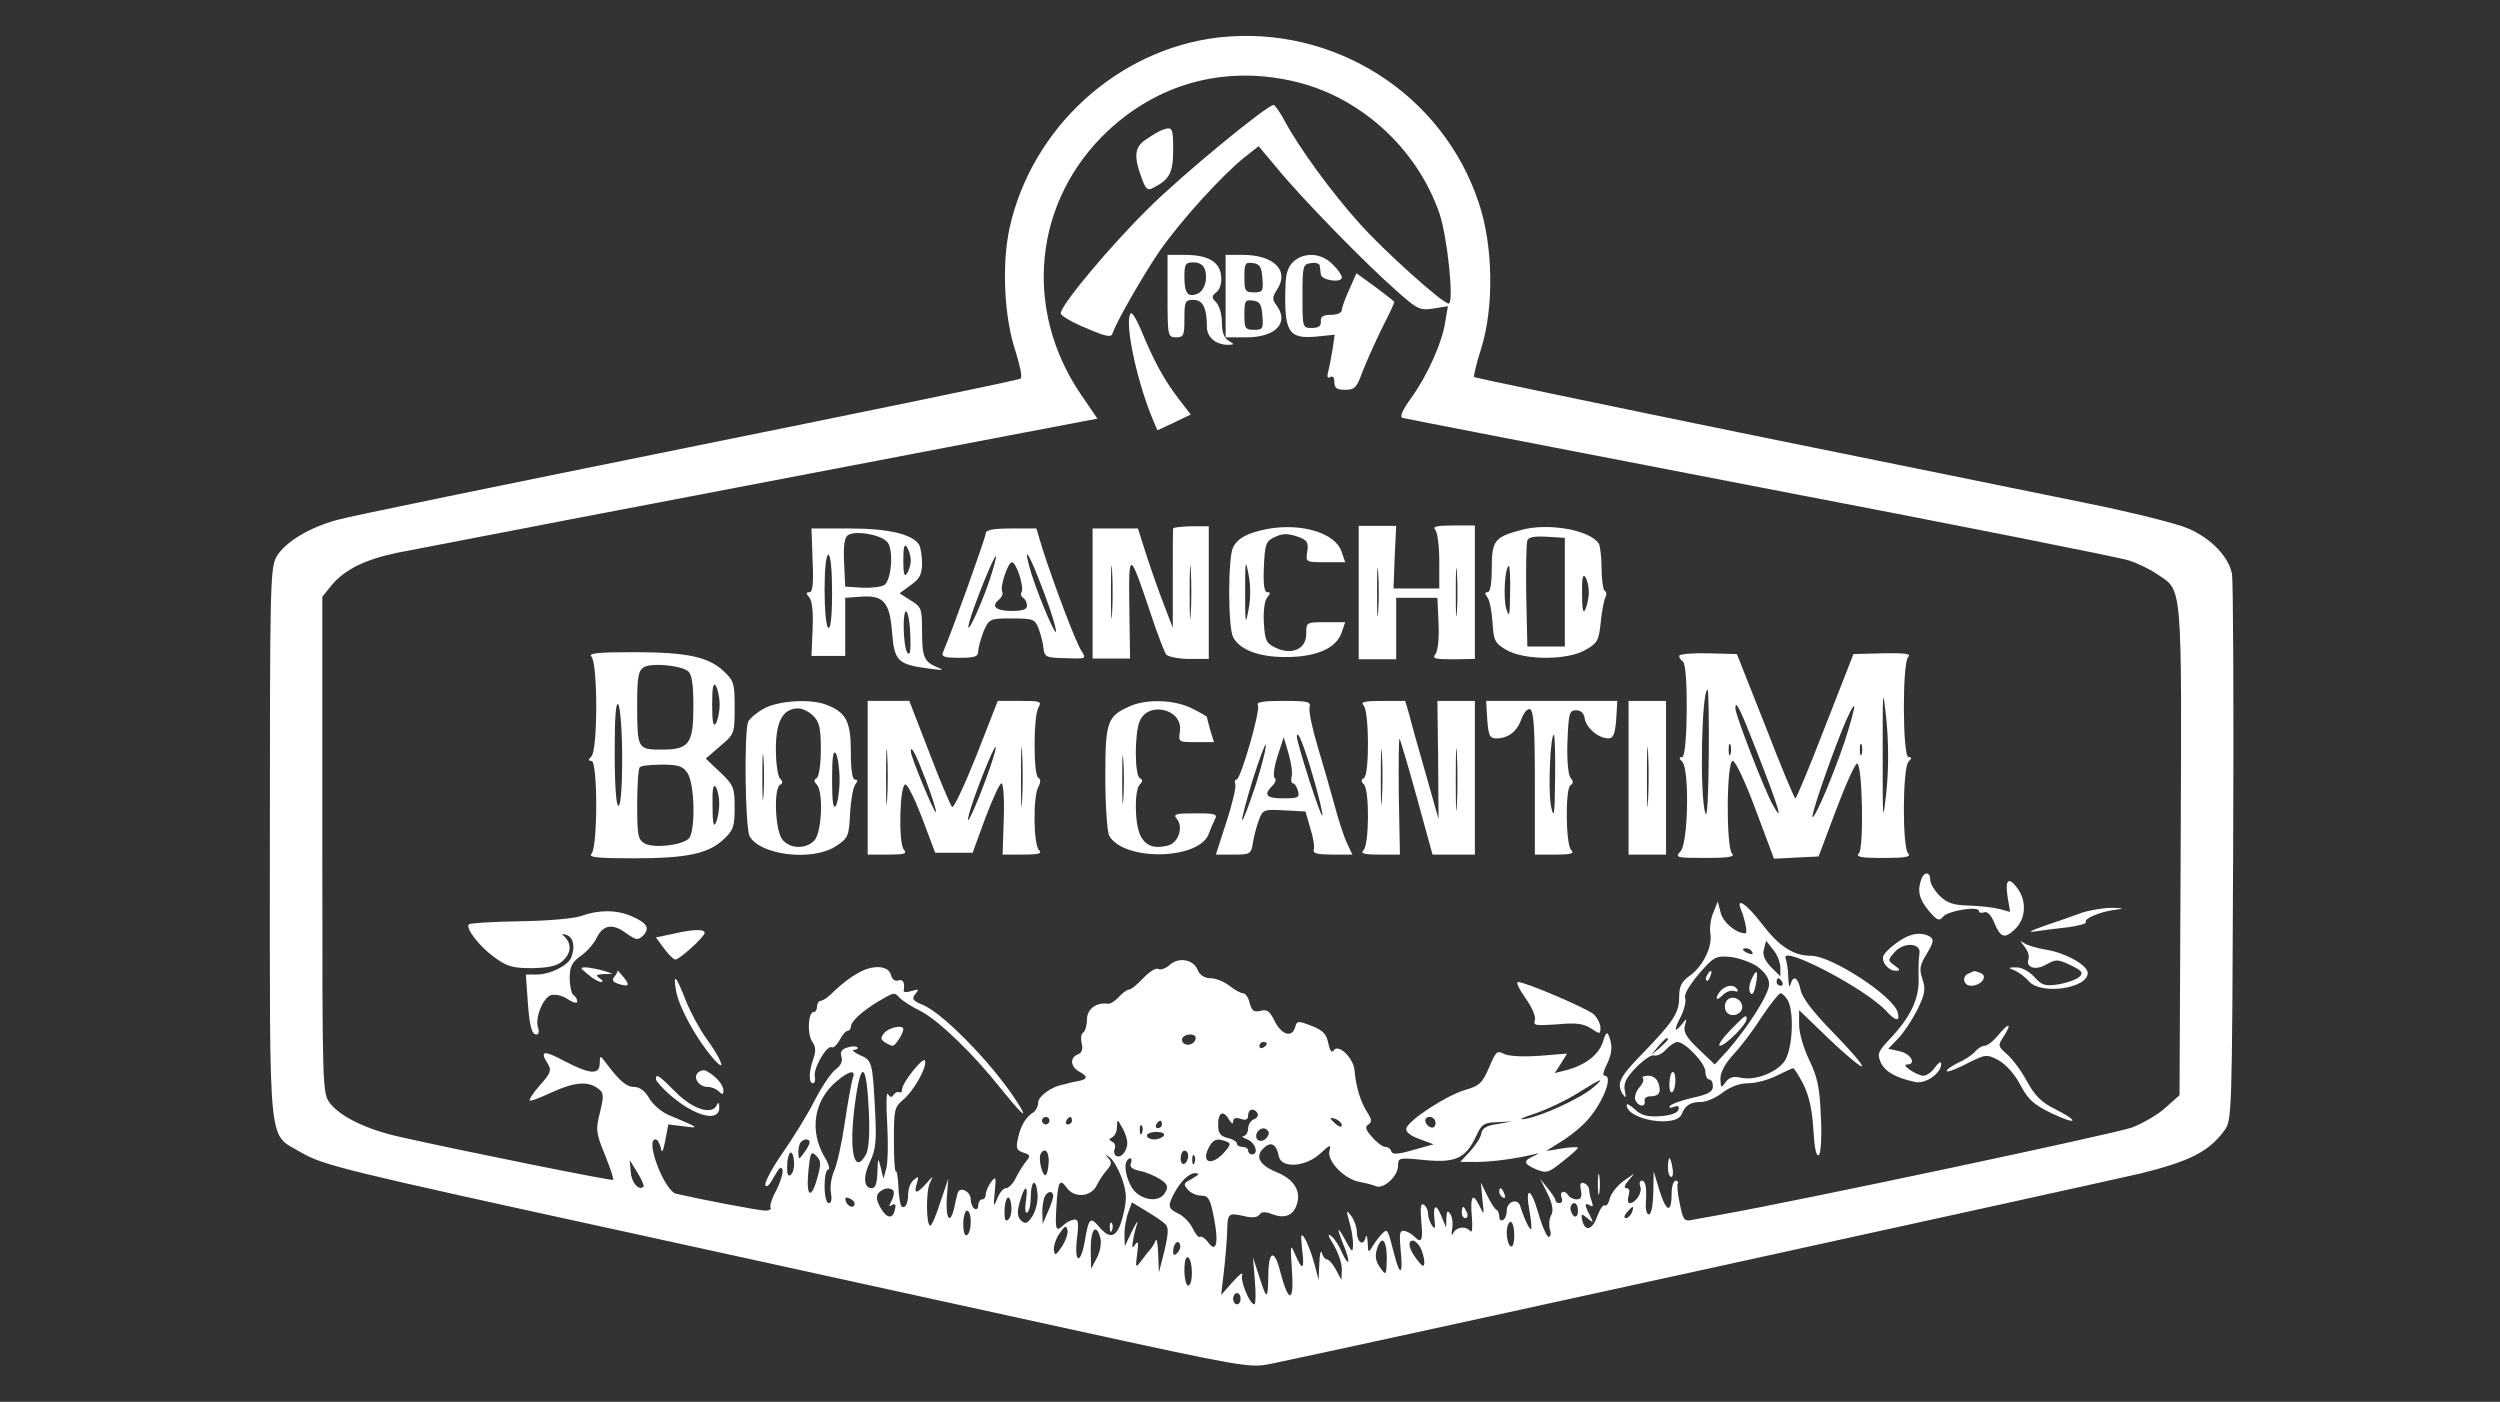 <svg width="667" height="374" xmlns="http://www.w3.org/2000/svg" preserveAspectRatio="xMidYMid meet">

 <rect width="100%" height="100%" fill="#333333" stroke="none"/>

 <g>
  <title>background</title>
  <rect fill="none" id="canvas_background" height="602" width="802" y="-1" x="-1"/>
 </g>
 <g>
  <title>Layer 1</title>
  <g id="svg_1" fill="#000000" transform="translate(0,374) scale(0.1,-0.1) ">
   <path fill="#ffffff" id="svg_2" d="m3250,3640c-268,-32 -496,-240 -556,-506c-22,-99 -15,-242 16,-333c11,-35 18,-67 13,-71c-4,-4 -404,-86 -888,-184c-484,-98 -905,-184 -935,-193c-74,-20 -137,-58 -161,-96c-18,-31 -19,-58 -19,-767c0,-832 -6,-772 82,-824c60,-35 108,-47 883,-216c380,-83 905,-198 1169,-256c462,-101 481,-104 535,-93c143,29 2210,482 2321,508c130,32 183,58 224,114c21,28 21,36 24,740c2,392 0,727 -3,745c-8,46 -56,96 -117,122c-29,13 -150,43 -268,67c-118,24 -534,109 -924,188c-390,80 -711,147 -713,149c-2,2 6,37 19,77c34,109 32,272 -6,386c-96,293 -388,478 -696,443zm193,-115c181,-38 337,-178 398,-356c21,-64 39,-239 24,-239c-16,0 -175,143 -237,213c-75,83 -162,203 -198,270c-14,26 -28,47 -32,47c-17,0 -244,-186 -333,-275c-102,-100 -235,-259 -235,-281c0,-6 30,-24 67,-39c53,-23 68,-26 71,-15c12,34 79,151 125,219c56,81 167,203 227,251l38,30l52,-62c64,-78 234,-252 316,-324c56,-50 63,-53 99,-47l38,6l-7,-41c-8,-56 -48,-144 -91,-204c-24,-33 -31,-50 -23,-53c7,-2 436,-85 953,-185c517,-99 960,-187 984,-195c25,-8 60,-25 78,-38c66,-44 64,-17 61,-737l-3,-652l-36,-32c-20,-19 -60,-42 -90,-54c-43,-16 -876,-193 -1099,-233c-30,-5 -65,-12 -77,-14c-19,-4 -23,1 -31,42c-6,26 -8,51 -6,55c3,4 0,8 -5,8c-6,0 -11,-15 -11,-33c0,-55 -14,-52 -32,5l-16,53l-1,-57c-1,-34 -5,-58 -12,-58c-5,0 -9,12 -8,28c3,42 0,62 -11,62c-5,0 -7,-7 -4,-15c7,-16 -12,-45 -28,-45c-5,0 -6,9 -3,20c4,13 2,20 -6,20c-7,0 -5,8 7,22c18,21 18,20 -13,-2c-17,-12 -34,-33 -38,-47c-3,-13 -9,-22 -13,-19c-5,3 -14,-11 -21,-30c-13,-37 -33,-41 -40,-8c-3,16 -2,17 14,4c17,-14 17,-13 7,7c-15,28 -15,36 0,27c8,-5 9,-2 5,10c-4,10 -7,24 -7,31c0,7 -6,15 -13,18c-10,4 -13,-2 -9,-19c3,-17 0,-24 -11,-24c-9,0 -19,5 -22,10c-10,16 -25,12 -19,-5c4,-8 1,-15 -5,-15c-6,0 -11,3 -11,8c0,4 -10,18 -21,32l-20,25l20,-40c14,-29 16,-46 9,-58c-5,-10 -6,-26 -3,-37c4,-11 2,-20 -3,-20c-5,0 -18,29 -28,64c-20,70 -36,71 -23,3c4,-23 6,-44 4,-46c-4,-3 -18,26 -29,61c-7,23 -36,12 -36,-12c0,-11 -4,-22 -10,-25c-5,-3 -10,0 -10,9c0,8 -3,16 -7,18c-5,2 -16,19 -25,38l-17,35l4,-45c5,-43 5,-44 -8,-17c-18,37 -25,26 -20,-31c2,-26 1,-42 -4,-37c-12,15 -37,12 -46,-5c-4,-9 -5,-5 -3,10c3,14 1,32 -4,40c-8,12 -10,10 -11,-10l-1,-25l-11,27c-15,38 -24,35 -20,-5c3,-24 2,-29 -6,-17c-6,8 -11,23 -11,32c0,9 -5,20 -11,24c-9,5 -10,-8 -7,-45c5,-52 1,-60 -20,-39c-6,6 -18,13 -26,14c-12,2 -13,-9 -9,-52c7,-65 -2,-71 -17,-11c-18,70 -18,70 -33,55c-7,-7 -18,-22 -25,-33c-11,-19 -12,-18 -13,10c-1,17 -3,23 -6,12c-6,-23 -23,-11 -23,17c0,12 -7,31 -15,42c-13,17 -14,16 -5,-16c6,-19 10,-46 10,-60c-1,-23 -2,-23 -20,10c-23,43 -25,36 -4,-15c8,-20 13,-39 11,-41c-2,-3 -10,9 -17,25c-7,17 -19,36 -28,43c-11,9 -9,1 6,-23c12,-20 22,-49 22,-65l-1,-29l-15,28c-8,15 -19,27 -24,27c-5,0 -11,8 -13,17c-3,10 -6,-2 -7,-27l-2,-45l-12,46c-7,25 -18,54 -25,65c-10,16 -11,11 -7,-29c7,-55 1,-59 -18,-15c-13,31 -14,29 -9,-42c6,-86 -9,-88 -31,-4c-15,61 -31,59 -32,-4c-1,-71 -4,-72 -23,-12l-18,55l5,-62c3,-35 2,-63 -1,-63c-13,0 -38,62 -33,78c3,10 -8,1 -25,-18l-31,-35l7,60c4,33 8,81 9,107c1,52 2,53 47,43c20,-5 34,-3 39,4c5,8 14,9 33,2c33,-13 56,-5 66,23c14,37 -6,70 -54,89c-48,20 -58,44 -30,67c18,15 31,5 37,-25c6,-33 71,-29 110,7c26,24 30,26 25,8c-7,-27 38,-75 79,-83c16,-3 36,-8 45,-12c21,-8 59,27 59,55c0,21 2,22 70,15c83,-8 110,4 138,63c15,33 21,37 57,38l40,2l-40,-7c-29,-4 -41,-11 -43,-26c-2,-11 -16,-32 -30,-47l-26,-28l46,0c39,0 106,9 158,22c8,2 5,0 -7,-6c-30,-13 -29,-21 6,-36c27,-11 33,-9 70,21c23,18 41,34 41,37c0,2 -19,2 -42,-2l-43,-7l35,22c19,11 48,33 63,48c46,42 85,131 58,131c-6,0 -3,12 5,28c15,30 17,51 7,77c-5,14 -9,10 -17,-16c-11,-34 -48,-62 -100,-75l-28,-7l17,26l16,26l-74,-6c-45,-3 -81,-1 -94,5c-19,10 -22,7 -40,-36c-18,-41 -25,-49 -64,-60c-51,-15 -153,-82 -157,-103c-2,-9 12,-20 35,-28l38,-14l-54,-15c-41,-12 -56,-13 -59,-4c-2,7 -9,12 -16,12c-7,0 -23,12 -35,26c-18,20 -20,28 -10,34c10,7 9,13 -3,32c-18,27 -31,71 -34,112c-3,34 -44,73 -56,53c-5,-7 -10,0 -14,19c-5,25 -14,35 -45,47c-36,14 -39,14 -44,-5c-9,-28 -37,-18 -55,19c-12,25 -20,31 -37,26c-18,-4 -23,0 -29,21c-3,14 -11,26 -18,26c-6,0 -22,9 -36,20c-14,11 -36,20 -50,20c-16,0 -29,8 -35,23c-12,28 -51,34 -75,12c-10,-9 -24,-14 -30,-10c-6,3 -23,-7 -39,-24c-16,-17 -33,-31 -38,-31c-6,0 -18,-9 -28,-20c-10,-11 -23,-19 -29,-18c-30,5 -56,-14 -56,-42c0,-16 -5,-32 -10,-35c-6,-3 -7,-17 -4,-29c4,-16 0,-25 -10,-29c-23,-9 -20,-34 5,-47c23,-13 21,-20 -8,-25c-10,-2 -20,-4 -23,-5c-3,-1 -9,-3 -15,-4c-29,-5 -65,-31 -65,-47c0,-10 -6,-22 -12,-26c-21,-13 -35,-36 -42,-70c-6,-26 -4,-32 14,-38c19,-6 20,-9 8,-23c-8,-10 -20,-29 -28,-45c-7,-15 -19,-27 -26,-27c-7,0 -17,-12 -23,-27c-10,-25 -11,-24 -7,17c4,41 3,43 -10,26c-8,-11 -14,-26 -14,-33c0,-7 -4,-13 -10,-13c-5,0 -10,-7 -10,-16c0,-8 -4,-12 -10,-9c-5,3 -10,14 -10,25c0,21 -29,36 -35,17c-2,-6 -6,-24 -9,-39c-11,-47 -23,-31 -20,25l4,52l-21,-62c-11,-35 -23,-63 -27,-63c-11,0 -12,91 -1,114c10,20 9,20 -10,-2c-25,-28 -34,-28 -25,0c6,20 5,21 -8,10c-9,-7 -15,-24 -15,-38c0,-26 -9,-41 -18,-32c-3,3 -7,26 -8,51c-1,25 -4,44 -7,42c-3,-2 -5,36 -5,83c0,82 1,88 26,109c28,24 63,87 57,103c-4,13 -61,-59 -61,-76c0,-7 -4,-11 -8,-8c-4,2 -11,-1 -15,-7c-4,-8 -9,-7 -15,2c-4,8 -5,-27 -2,-77c3,-51 2,-104 -2,-120l-8,-29l-7,30c-7,28 -8,27 -9,-12c-1,-30 -5,-43 -15,-43c-22,0 -24,31 -4,72c14,30 17,53 13,130c-7,136 -8,139 -41,153c-16,8 -23,14 -15,14c8,1 12,4 8,7c-3,3 -15,3 -27,-1c-15,-5 -19,-12 -15,-25c4,-12 -2,-23 -15,-33c-12,-8 -38,-47 -58,-86c-20,-39 -59,-102 -86,-140c-26,-38 -46,-75 -44,-83c3,-8 12,1 23,22c14,25 20,30 23,18c1,-9 -6,-33 -17,-54c-11,-20 -18,-41 -15,-46c3,-4 -4,-8 -14,-8c-17,0 -168,29 -238,45c-31,7 -84,145 -55,145c5,0 11,-10 14,-22c3,-17 6,-11 12,19l8,43l41,-5c44,-6 44,-5 -42,31c-18,8 -41,28 -50,44c-11,19 -25,30 -40,30c-21,0 -39,16 -76,65c-15,20 -15,20 -16,-2c0,-31 -25,-30 -94,6c-56,30 -67,28 -44,-8c10,-16 7,-25 -21,-56c-18,-20 -30,-39 -28,-41c2,-3 28,7 58,21c61,28 96,31 123,12c17,-12 18,-19 7,-64c-12,-47 -11,-56 13,-114c14,-35 24,-65 22,-67c-4,-3 -407,78 -570,115c-86,19 -157,53 -185,89c-21,27 -21,31 -21,690l0,662l26,32c35,41 88,67 173,85c60,12 580,112 1627,312l242,46l-43,63c-157,229 -127,519 71,705c134,125 306,173 487,134zm-253,-2554c0,-14 -18,-23 -30,-16c-6,4 -8,11 -5,16c8,12 35,12 35,0zm190,-15c0,-3 -4,-8 -10,-11c-5,-3 -10,-1 -10,4c0,6 5,11 10,11c6,0 10,-2 10,-4zm-1062,-180c3,-59 0,-101 -7,-115c-32,-59 -47,7 -30,134c16,120 31,112 37,-19zm-43,87c-3,-10 -13,-63 -21,-118c-8,-55 -21,-113 -29,-130c-7,-16 -11,-42 -8,-57c3,-17 1,-28 -6,-28c-6,0 -11,19 -11,45c0,25 4,45 10,45c5,0 1,15 -10,33c-41,70 -29,151 32,202c34,29 53,32 43,8zm1975,-25c-34,-29 -137,-76 -180,-83c-22,-4 -12,2 25,14c33,11 85,36 115,55c64,40 75,44 40,14zm-895,-68c3,-6 -1,-13 -9,-16c-9,-3 -16,-15 -16,-25c0,-10 -6,-19 -12,-20c-7,0 -3,-4 10,-9c22,-9 31,-40 12,-40c-5,0 -10,5 -10,10c0,6 -7,10 -15,10c-8,0 -15,4 -15,9c0,5 -11,12 -25,15c-20,5 -25,13 -25,36c0,33 14,39 29,13c7,-11 11,-13 11,-5c0,9 7,11 20,7c14,-5 20,-2 20,9c0,18 16,21 25,6zm-555,-20c0,-5 -4,-10 -10,-10c-5,0 -10,5 -10,10c0,6 5,10 10,10c6,0 10,-4 10,-10zm60,0c0,-5 -5,-10 -11,-10c-5,0 -7,5 -4,10c3,6 8,10 11,10c2,0 4,-4 4,-10zm720,-12c0,-6 -6,-5 -15,2c-8,7 -15,14 -15,16c0,2 7,1 15,-2c8,-4 15,-11 15,-16zm250,6c0,-9 -5,-14 -12,-12c-18,6 -21,28 -4,28c9,0 16,-7 16,-16zm-823,-48c4,-22 -15,-48 -29,-40c-5,3 -7,12 -4,19c3,8 0,16 -7,19c-9,5 -9,7 1,12c6,3 12,15 12,27c1,22 1,22 12,2c7,-11 14,-28 15,-39zm93,44c0,-5 -5,-10 -11,-10c-5,0 -7,5 -4,10c3,6 8,10 11,10c2,0 4,-4 4,-10zm-53,-22c-3,-8 -6,-5 -6,6c-1,11 2,17 5,13c3,-3 4,-12 1,-19zm337,3c3,-5 -1,-14 -8,-20c-16,-13 -32,2 -21,19c8,12 22,13 29,1zm-279,-11c-3,-5 -15,-10 -26,-10c-10,0 -19,5 -19,10c0,6 12,10 26,10c14,0 23,-4 19,-10zm-945,-18c0,-5 -7,-17 -15,-28c-14,-19 -14,-19 -15,2c0,11 3,24 7,27c9,10 23,9 23,-1zm1113,2c12,-4 10,-10 -9,-31c-31,-33 -58,-26 -41,11c12,26 23,31 50,20zm-1162,-87c-8,-8 -11,-2 -11,19c0,40 14,54 18,19c2,-15 -1,-32 -7,-38zm69,-12c-17,-59 -30,-46 -23,23c5,48 7,52 21,38c13,-13 13,-21 2,-61zm618,45c-1,-17 -4,-33 -8,-35c-9,-5 -21,46 -13,57c10,18 22,6 21,-22zm372,16c0,-8 -4,-18 -10,-21c-5,-3 -10,3 -10,14c0,12 5,21 10,21c6,0 10,-6 10,-14zm-176,-62c12,-37 13,-53 3,-94c-14,-60 -33,-70 -63,-35c-25,30 -29,26 -39,-32c-11,-67 -29,-67 -22,0c6,46 4,55 -8,53c-8,-1 -21,-8 -27,-14c-20,-20 -23,-14 -20,40c4,76 9,86 28,59c20,-28 64,-25 80,6c6,13 18,31 27,41c13,15 14,21 4,32c-10,12 -9,12 5,1c9,-7 23,-32 32,-57zm193,44c-3,-8 -6,-5 -6,6c-1,11 2,17 5,13c3,-3 4,-12 1,-19zm-170,-2c-4,-9 4,-16 24,-20c16,-3 40,-13 54,-22c20,-13 23,-20 14,-35c-12,-24 -50,-25 -78,-1c-20,17 -35,67 -25,84c8,13 17,9 11,-6zm-1300,-62c-12,-12 -32,10 -34,38l-3,33l21,-34c11,-18 18,-35 16,-37zm1468,24c-29,-16 -29,-16 -15,-33c7,-8 23,-15 35,-15c19,0 24,-8 34,-60c13,-67 6,-95 -16,-64c-8,10 -17,17 -21,14c-4,-3 -13,8 -20,23c-8,16 -25,33 -38,39c-27,13 -29,20 -13,51c18,35 41,57 58,57c12,-1 11,-3 -4,-12zm-430,-102c-14,-21 -19,-23 -31,-12c-10,10 -11,22 -3,50c13,46 23,47 16,1c-3,-21 -2,-33 4,-30c5,4 9,21 9,39c0,46 14,56 18,12c2,-20 -4,-45 -13,-60zm-372,68c3,-4 2,-16 -4,-27c-8,-15 -8,-18 1,-12c8,5 11,1 8,-10c-5,-29 -22,-27 -39,3c-11,20 -12,31 -5,39c12,13 29,16 39,7zm427,-16c-1,-7 -7,-26 -15,-43l-13,-30l-1,27c-1,14 2,33 5,42c7,19 24,21 24,4zm-530,-19c0,-14 -17,-10 -23,5c-4,10 -1,13 9,9c7,-3 14,-9 14,-14zm411,-42c-8,-8 -11,-2 -11,19c0,40 14,54 18,19c2,-15 -1,-32 -7,-38zm417,-12c10,-9 10,-22 -1,-71l-15,-59l-2,50c-1,28 -4,43 -7,35c-3,-8 -10,-19 -15,-25c-5,-5 -16,-19 -24,-30c-14,-19 -15,-18 -10,20c4,30 3,36 -5,25c-8,-12 -10,-10 -6,10c2,14 7,34 11,45c3,11 -3,2 -14,-20l-19,-40l-1,32c0,17 5,44 10,58l10,27l38,-23c20,-12 43,-27 50,-34zm1102,34c0,-11 -4,-17 -10,-14c-5,3 -10,13 -10,21c0,8 5,14 10,14c6,0 10,-9 10,-21zm144,-4c-4,-8 -11,-15 -16,-15c-6,0 -5,6 2,15c7,8 14,15 16,15c2,0 1,-7 -2,-15zm-1764,-24c0,-17 -4,-33 -10,-36c-6,-4 -10,8 -10,29c0,20 5,36 10,36c6,0 10,-13 10,-29zm1450,-37c0,-21 -4,-33 -10,-29c-5,3 -10,19 -10,36c0,16 5,29 10,29c6,0 10,-16 10,-36zm-1207,-30c-15,-23 -19,-25 -21,-11c-2,10 4,30 14,45c15,22 19,24 22,10c2,-9 -5,-29 -15,-44zm103,22c3,-14 -1,-36 -10,-53l-15,-28l-1,53c0,54 15,70 26,28zm205,-39c-8,-8 -11,-7 -11,4c0,20 13,34 18,19c3,-7 -1,-17 -7,-23zm559,-14c-1,-44 -2,-47 -15,-29c-16,21 -18,36 -9,60c12,31 24,15 24,-31zm90,28c5,-11 10,-28 10,-38c0,-15 -4,-14 -20,7c-21,27 -26,50 -10,50c5,0 14,-9 20,-19zm-610,-67c0,-19 -4,-34 -10,-34c-5,0 -10,18 -10,41c0,24 4,38 10,34c6,-3 10,-22 10,-41zm130,-69c0,-8 -4,-15 -10,-15c-5,0 -10,7 -10,15c0,8 5,15 10,15c6,0 10,-7 10,-15z"/>
   <path fill="#ffffff" id="svg_3" d="m3100,3393c-8,-3 -28,-15 -44,-26c-30,-21 -32,-46 -7,-110c9,-23 14,-26 30,-17c42,22 51,40 51,101c0,59 -2,62 -30,52z"/>
   <path fill="#ffffff" id="svg_4" d="m3115,2950c0,-107 1,-110 23,-110c20,0 22,5 22,50c0,46 2,50 24,50c25,0 36,-21 36,-72c0,-28 24,-48 57,-48c17,1 17,1 1,11c-12,7 -18,22 -18,49c0,21 -7,45 -15,53c-13,13 -13,17 1,28c9,7 14,25 12,43c-4,38 -35,56 -98,56l-45,0l0,-110zm100,70c8,-26 -2,-57 -21,-64c-25,-10 -34,2 -34,45c0,35 3,39 24,39c16,0 27,-7 31,-20z"/>
   <path fill="#ffffff" id="svg_5" d="m3270,2950l0,-110l55,0c79,0 115,39 81,85c-12,16 -12,22 1,42c34,51 -8,93 -92,93l-45,0l0,-110zm98,48c3,-35 1,-38 -22,-38c-24,0 -26,4 -26,41c0,36 2,40 23,37c18,-2 23,-10 25,-40zm0,-100c3,-35 1,-38 -22,-38c-24,0 -26,4 -26,41c0,36 2,40 23,37c18,-2 23,-10 25,-40z"/>
   <path fill="#ffffff" id="svg_6" d="m3452,3043c-14,-12 -21,-31 -22,-58c-5,-130 6,-150 82,-143l49,5l-6,-41c-4,-23 -9,-49 -12,-60c-3,-12 -1,-16 6,-12c7,4 11,-1 11,-13c0,-16 6,-21 29,-21c25,0 31,6 46,48c10,26 33,77 51,114c19,37 34,69 34,72c0,2 -23,20 -50,40l-51,37l-19,-43c-11,-24 -20,-49 -20,-55c0,-8 -13,-13 -29,-13c-21,0 -28,-5 -27,-17c1,-13 -6,-18 -24,-18c-25,0 -25,1 -25,85c0,81 1,85 23,88c12,2 23,-1 23,-7c1,-6 2,-17 3,-23c1,-16 56,-24 56,-8c0,6 -11,22 -25,35c-29,30 -74,33 -103,8z"/>
   <path fill="#ffffff" id="svg_7" d="m3017,2904c-18,-19 14,-174 57,-279l14,-33l45,21l44,21l-34,44c-38,50 -65,100 -98,180c-12,29 -24,49 -28,46z"/>
   <path fill="#ffffff" id="svg_8" d="m3130,2330c-1,-3 -1,-63 -1,-135l0,-130l-23,60c-13,33 -34,93 -47,133l-23,72l-60,0l-61,0l0,-174l0,-173l50,0l50,0l-2,136c-2,155 0,154 58,-19c17,-52 36,-100 40,-106c5,-6 33,-12 62,-12l52,0l0,177l0,177l-47,0c-27,-1 -48,-3 -48,-6zm-163,-227c-2,-32 -3,-6 -3,57c0,63 1,89 3,58c2,-32 2,-84 0,-115zm210,0c-2,-32 -3,-6 -3,57c0,63 1,89 3,58c2,-32 2,-84 0,-115z"/>
   <path fill="#ffffff" id="svg_9" d="m3383,2329c-53,-10 -80,-24 -93,-49c-14,-26 -14,-214 0,-240c18,-34 69,-53 140,-53c82,0 134,23 149,64l10,29l-52,0c-52,0 -52,0 -52,-32c0,-40 -39,-57 -82,-36c-25,12 -28,19 -31,66c-2,31 2,60 9,68c9,11 9,14 0,14c-8,0 -11,21 -9,67c3,62 5,69 29,80c20,10 34,10 59,2c28,-10 31,-15 28,-40c-5,-29 -4,-29 48,-29l53,0l-10,29c-17,49 -106,76 -196,60zm-52,-216c-8,-43 -9,-38 -9,47c0,85 1,90 9,48c6,-29 6,-67 0,-95z"/>
   <path fill="#ffffff" id="svg_10" d="m3625,2159l0,-178l50,0l50,0l0,82l0,82l55,0l55,0l3,-68c2,-41 -2,-74 -8,-82c-10,-12 -1,-14 47,-14l58,1l0,178l0,178l-58,0c-43,0 -56,-3 -48,-11c6,-6 11,-44 11,-84l0,-73l-61,0l-61,0l3,84l4,83l-50,0l-50,0l0,-178zm52,-51c-2,-29 -3,-6 -3,52c0,58 1,81 3,53c2,-29 2,-77 0,-105zm210,0c-2,-29 -3,-6 -3,52c0,58 1,81 3,53c2,-29 2,-77 0,-105z"/>
   <path fill="#ffffff" id="svg_11" d="m4058,2326c-71,-19 -78,-29 -78,-102c0,-41 -4,-64 -11,-64c-8,0 -8,-4 -1,-13c6,-7 12,-37 14,-67c3,-49 6,-56 37,-74c48,-28 163,-28 211,0c32,18 36,25 41,76c3,30 9,60 13,66c3,6 2,13 -3,16c-4,3 -8,30 -8,60c0,30 -4,59 -7,65c-23,37 -135,57 -208,37zm117,-166l0,-145l-50,0l-50,0l-3,135c-1,74 0,141 3,148c3,9 20,12 52,10l48,-3l0,-145zm-146,-2c-1,-61 -2,-68 -10,-43c-9,27 -4,115 7,115c2,0 4,-33 3,-72zm210,2c0,-14 -4,-34 -9,-45c-6,-14 -9,-3 -9,40c-1,42 2,56 9,45c5,-8 9,-26 9,-40z"/>
   <path fill="#ffffff" id="svg_12" d="m2168,2245c3,-61 0,-85 -8,-85c-10,0 -10,-3 0,-15c7,-9 10,-40 8,-85l-3,-70l45,0l45,0l0,77l0,78l40,3c62,5 79,-14 85,-95c6,-77 15,-86 100,-97c37,-5 41,-4 20,4c-35,15 -40,27 -40,98c0,58 -2,63 -30,80l-30,19l30,22c24,17 30,29 30,59c0,20 -4,42 -8,49c-18,28 -82,43 -184,43l-103,0l3,-85zm200,48c17,-22 10,-102 -9,-114c-8,-5 -34,-8 -59,-7l-45,3l-3,64c-2,44 1,67 10,73c20,14 91,1 106,-19zm62,-48c0,-11 -5,-27 -10,-35c-7,-11 -10,-1 -10,35c0,36 3,46 10,35c5,-8 10,-24 10,-35zm-210,-86c0,-64 -4,-98 -10,-94c-6,3 -10,48 -10,101c0,56 4,94 10,94c6,0 10,-40 10,-101zm209,-124c1,-36 -2,-46 -9,-35c-5,8 -9,40 -9,70c1,70 17,38 18,-35z"/>
   <path fill="#ffffff" id="svg_13" d="m2630,2317c0,-10 -90,-262 -114,-317c-5,-12 3,-15 44,-15c41,0 50,3 50,18c0,10 7,33 14,52c15,34 16,35 76,35c57,0 61,-2 71,-27c6,-16 12,-39 13,-53c3,-23 7,-25 59,-26c55,-2 56,-2 42,20c-15,22 -75,182 -104,273l-16,53l-67,0c-49,0 -68,-4 -68,-13zm7,-134c-27,-76 -63,-150 -51,-103c11,42 67,181 71,176c2,-2 -7,-35 -20,-73zm148,-23c21,-55 35,-103 32,-106c-5,-5 -60,129 -72,179c-15,57 4,23 40,-73zm-65,45c6,-19 9,-39 6,-44c-4,-5 -2,-12 4,-16c5,-3 10,-13 10,-21c0,-10 -12,-14 -39,-14c-44,0 -58,12 -36,30c8,7 12,16 9,21c-7,12 15,79 26,79c5,0 14,-16 20,-35z"/>
   <path fill="#ffffff" id="svg_14" d="m1578,1988c17,-17 17,-249 0,-266c-9,-9 -9,-12 0,-12c17,0 17,-231 0,-248c-9,-9 15,-12 111,-12c143,0 200,12 241,50c27,25 30,35 30,86c0,53 -3,60 -39,94l-38,36l38,33c38,32 39,33 39,103c0,65 -2,72 -30,98c-41,38 -98,50 -241,50c-96,0 -120,-3 -111,-12zm258,-39c10,-8 14,-37 14,-92c0,-102 -11,-117 -85,-117c-64,0 -65,2 -65,120c0,74 3,91 18,100c20,12 99,5 118,-11zm84,-89c0,-19 -5,-42 -10,-50c-7,-11 -10,4 -10,50c0,46 3,61 10,50c5,-8 10,-31 10,-50zm-260,-142c0,-79 -4,-128 -10,-128c-6,0 -10,54 -10,143c0,95 3,137 10,127c5,-8 10,-72 10,-142zm174,-40c20,-29 22,-160 3,-176c-21,-18 -92,-25 -116,-13c-19,11 -21,20 -21,105c0,51 3,96 7,99c3,4 30,7 59,7c43,0 56,-4 68,-22zm85,-83c0,-16 -4,-39 -9,-50c-6,-14 -9,0 -9,45c-1,45 2,60 9,50c5,-8 9,-28 9,-45z"/>
   <path fill="#ffffff" id="svg_15" d="m4480,1990c0,-5 5,-12 10,-15c15,-9 13,-255 -2,-255c-9,0 -9,-3 0,-12c20,-20 16,-217 -4,-239c-16,-17 -12,-18 66,-18c62,0 80,3 71,12c-16,16 -15,247 2,247c7,0 34,-57 61,-130l49,-131l59,3l60,3l47,125c26,69 51,124 56,123c14,-4 18,-222 5,-239c-10,-10 2,-13 66,-13c58,0 74,3 65,12c-16,16 -15,229 1,245c9,9 9,12 0,12c-16,0 -17,251 -1,267c9,9 -8,11 -67,10l-79,-2l-75,-192c-41,-106 -77,-193 -80,-193c-3,0 -39,87 -80,193l-76,192l-77,2c-42,1 -77,-2 -77,-7zm553,-361c-10,-89 -10,-84 -10,96c0,182 0,186 10,94c6,-63 6,-130 0,-190zm-474,94c-1,-105 -4,-168 -9,-153c-16,49 -10,330 6,330c2,0 4,-80 3,-177zm129,10c59,-151 72,-195 41,-139c-23,42 -99,239 -99,256c0,25 12,1 58,-117zm234,30c-32,-94 -78,-203 -86,-203c-6,0 42,141 79,233c15,37 29,66 32,63c2,-2 -9,-44 -25,-93zm-305,-35c-3,-7 -5,-2 -5,12c0,14 2,19 5,13c2,-7 2,-19 0,-25zm350,0c-3,-7 -5,-2 -5,12c0,14 2,19 5,13c2,-7 2,-19 0,-25z"/>
   <path fill="#ffffff" id="svg_16" d="m2039,1850c-20,-11 -39,-27 -43,-36c-11,-29 -8,-282 4,-305c28,-51 169,-68 231,-26c32,21 34,26 37,87c2,35 8,70 14,77c7,9 7,13 -1,13c-7,0 -11,26 -11,75c0,81 -13,105 -66,125c-42,16 -126,11 -165,-10zm131,-20c16,-16 20,-33 20,-89c0,-40 -5,-73 -11,-77c-8,-4 -8,-9 0,-17c18,-18 14,-127 -6,-149c-23,-25 -68,-23 -87,4c-18,26 -22,133 -5,144c8,4 8,9 0,17c-6,6 -11,42 -11,79c0,74 19,108 60,108c11,0 29,-9 40,-20zm-133,-212c-2,-29 -3,-8 -3,47c0,55 1,79 3,53c2,-26 2,-71 0,-100zm203,42c0,-30 -5,-62 -10,-70c-7,-10 -10,11 -10,70c0,59 3,80 10,70c5,-8 10,-40 10,-70z"/>
   <path fill="#ffffff" id="svg_17" d="m2315,1665l0,-205l54,0c45,0 52,2 42,14c-14,17 -11,168 4,173c6,2 26,-39 45,-89l35,-93l50,0l50,0l34,93c19,50 38,92 43,92c5,0 8,-42 6,-95l-3,-95l54,0c43,0 52,3 43,12c-15,15 -16,142 -2,168c7,13 7,21 0,25c-13,8 -13,161 0,186c10,18 7,19 -49,19l-59,0l-57,-146c-32,-80 -61,-142 -65,-137c-4,4 -32,70 -61,146l-53,137l-56,0l-55,0l0,-205zm412,-62c-2,-37 -3,-9 -3,62c0,72 1,102 3,68c2,-34 2,-93 0,-130zm-360,5c-2,-35 -3,-9 -3,57c0,66 1,94 3,63c2,-32 2,-86 0,-120zm263,52c-32,-86 -57,-137 -44,-90c12,46 66,181 70,177c3,-2 -9,-41 -26,-87zm-160,-1c17,-45 29,-83 27,-86c-4,-4 -67,148 -67,162c0,19 13,-5 40,-76z"/>
   <path fill="#ffffff" id="svg_18" d="m3015,1856c-61,-27 -66,-40 -66,-189c0,-75 5,-145 10,-156c38,-70 245,-66 267,7c3,9 10,25 15,35c8,15 3,17 -52,17c-53,0 -60,-2 -49,-15c18,-22 4,-64 -24,-71c-37,-9 -59,-1 -73,26c-16,31 -17,122 -2,137c8,8 8,13 0,17c-14,9 -14,116 -1,150c21,57 117,35 108,-25c-4,-29 -4,-29 43,-29l48,0l-10,32c-5,18 -9,34 -9,35c0,2 -18,12 -40,23c-45,23 -120,26 -165,6zm-18,-248c-2,-29 -3,-6 -3,52c0,58 1,81 3,53c2,-29 2,-77 0,-105z"/>
   <path fill="#ffffff" id="svg_19" d="m3356,1859c8,-13 -46,-199 -57,-199c-5,0 -6,-6 -3,-13c2,-7 -8,-52 -24,-100l-28,-87l47,0c45,0 47,1 52,33c3,17 10,45 16,60c10,27 14,28 67,25l57,-3l13,-45c8,-25 12,-51 9,-57c-3,-10 11,-13 50,-13l53,0l-13,28c-8,15 -23,61 -34,102c-11,41 -32,113 -46,160c-14,47 -24,93 -21,103c4,15 -4,17 -71,17c-51,0 -72,-3 -67,-11zm149,-197c15,-52 25,-95 23,-98c-5,-4 -68,194 -68,211c1,22 20,-26 45,-113zm-59,6c-2,-10 -1,-18 4,-18c4,0 10,-9 13,-20c5,-18 0,-20 -39,-20c-46,0 -54,9 -29,34c8,8 11,17 6,20c-5,4 -2,28 7,57l17,52l13,-44c7,-24 11,-52 8,-61zm-96,-23c-18,-53 -33,-95 -36,-93c-2,2 11,51 28,107c18,57 34,99 35,94c2,-6 -10,-54 -27,-108z"/>
   <path fill="#ffffff" id="svg_20" d="m3638,1858c15,-15 16,-184 1,-194c-8,-4 -8,-9 0,-17c15,-15 14,-160 -1,-175c-9,-9 0,-12 43,-12l54,0l-3,157c-1,86 0,154 2,152c2,-2 23,-73 46,-156l42,-153l57,0l56,0l0,205l0,205l-50,0l-50,0l2,-157l1,-158l-34,120c-19,66 -39,137 -44,158l-11,37l-61,0c-48,0 -59,-3 -50,-12zm249,-265c-2,-38 -3,-7 -3,67c0,74 1,105 3,68c2,-38 2,-98 0,-135zm-200,15c-2,-35 -3,-9 -3,57c0,66 1,94 3,63c2,-32 2,-86 0,-120z"/>
   <path fill="#ffffff" id="svg_21" d="m3968,1820c3,-42 7,-50 24,-50c32,0 55,18 67,51c6,17 16,29 23,27c10,-4 13,-50 13,-196l0,-192l55,0c42,0 51,3 42,12c-15,15 -16,164 -2,173c8,5 8,11 0,20c-6,8 -10,47 -8,97c3,75 5,83 23,83c13,0 21,-8 23,-22c4,-25 37,-53 63,-53c13,0 18,11 21,50l3,50l-175,0l-175,0l3,-50zm181,-157c-1,-100 -3,-111 -11,-73c-8,41 -2,190 8,190c2,0 4,-53 3,-117z"/>
   <path fill="#ffffff" id="svg_22" d="m4345,1665l0,-205l50,0l50,0l0,205l0,205l-50,0l-50,0l0,-205zm52,-62c-2,-37 -3,-9 -3,62c0,72 1,102 3,68c2,-34 2,-93 0,-130z"/>
   <path fill="#ffffff" id="svg_23" d="m5126,1394c-11,-30 -6,-53 20,-84c22,-26 28,-28 38,-16c12,16 96,30 96,15c0,-4 6,-6 14,-3c8,3 18,-7 26,-26c17,-42 28,-46 56,-19c28,26 32,73 8,107c-24,34 -35,27 -28,-19l7,-42l-29,8c-16,4 -52,8 -81,9c-40,1 -57,6 -77,25c-14,14 -26,33 -26,43c0,22 -16,24 -24,2z"/>
   <path fill="#ffffff" id="svg_24" d="m4571,1305c-7,-16 -10,-41 -8,-54c7,-34 -18,-87 -53,-113c-24,-17 -30,-29 -30,-58c0,-42 -14,-64 -97,-150c-63,-64 -71,-82 -53,-110c8,-11 9,-9 5,10c-4,19 3,34 30,62c20,20 41,35 48,32c7,-2 22,4 32,16c10,11 24,20 30,20c21,0 75,-57 75,-79c0,-12 5,-21 10,-21c6,0 10,-8 10,-18c0,-15 -13,-22 -55,-31c-30,-7 -57,-17 -60,-22c-3,-5 2,-6 11,-2c12,4 15,2 12,-8c-3,-9 -22,-15 -49,-17c-34,-2 -50,2 -67,18c-12,11 -22,17 -22,12c0,-40 133,-62 147,-24c9,23 23,32 52,32c13,0 39,11 57,25c21,16 46,25 69,25c20,0 53,9 75,20c22,11 42,20 44,20c3,0 15,-19 27,-42c15,-30 24,-68 27,-121c3,-52 8,-75 15,-68c5,5 8,49 5,103c-3,77 -9,104 -31,150c-15,31 -27,72 -27,94l0,39l81,-78c45,-43 84,-75 87,-72c3,3 -31,43 -76,89c-55,56 -84,94 -88,115c-7,34 -20,41 -27,14c-3,-10 -5,-1 -6,19c0,20 -4,43 -7,51c-15,39 218,-83 270,-142c24,-26 36,-27 29,-2c-11,43 -176,151 -231,151c-46,0 -84,24 -128,81c-43,57 -74,78 -59,42c11,-27 18,-63 12,-63c-25,0 -59,28 -66,54l-8,31l-12,-30zm179,-146l0,-24l-25,25c-17,18 -23,32 -19,47l6,23l19,-24c11,-13 19,-35 19,-47zm-75,41c3,-6 -1,-7 -9,-4c-18,7 -21,14 -7,14c6,0 13,-4 16,-10zm14,-39c20,-15 31,-31 31,-47c0,-26 -55,-113 -111,-177l-34,-37l-43,41c-33,31 -41,46 -37,62c6,21 6,22 -9,3c-20,-25 -20,-13 0,25c8,17 13,38 10,46c-4,9 11,34 36,64c41,47 45,49 85,46c22,-3 55,-14 72,-26zm66,-41c3,-5 1,-10 -4,-10c-6,0 -11,5 -11,10c0,6 2,10 4,10c3,0 8,-4 11,-10zm15,-49c18,-35 12,-135 -10,-164c-24,-31 -81,-51 -117,-42c-18,4 -29,1 -39,-12c-12,-17 -13,-16 -14,9c0,17 13,41 35,65c20,21 54,66 76,101c23,34 45,62 50,62c4,0 13,-9 19,-19zm-320,-104c0,-2 -10,-12 -22,-23l-23,-19l19,23c18,21 26,27 26,19z"/>
   <path fill="#ffffff" id="svg_25" d="m4555,1139c-4,-6 -5,-12 -2,-15c2,-3 7,2 10,11c7,17 1,20 -8,4z"/>
   <path fill="#ffffff" id="svg_26" d="m4673,1127c-6,-13 -8,-29 -3,-36c4,-8 10,-1 14,20c8,40 3,47 -11,16z"/>
   <path fill="#ffffff" id="svg_27" d="m4592,1098c-7,-7 -12,-16 -12,-21c0,-5 7,-1 16,8c9,9 23,14 31,11c8,-3 11,-1 8,4c-8,14 -28,13 -43,-2z"/>
   <path fill="#ffffff" id="svg_28" d="m4604,1065c-4,-9 -2,-21 4,-27c15,-15 44,-1 40,19c-4,23 -36,29 -44,8z"/>
   <path fill="#ffffff" id="svg_29" d="m4615,990c-21,-22 -33,-40 -26,-40c14,0 71,57 71,71c0,14 -3,12 -45,-31z"/>
   <path fill="#ffffff" id="svg_30" d="m5555,1305c-22,-8 -67,-24 -100,-35c-38,-13 -47,-19 -25,-15c19,3 59,8 87,11c29,4 51,10 48,14c-6,9 39,28 80,33c24,3 21,4 -10,5c-22,0 -58,-6 -80,-13z"/>
   <path fill="#ffffff" id="svg_31" d="m1550,1296c-20,-7 -92,-13 -164,-14c-71,-1 -132,-5 -135,-8c-10,-10 28,-59 68,-88c34,-25 49,-29 101,-29c44,1 67,6 81,19c22,20 25,44 7,63c-11,10 -10,11 5,6c17,-7 22,-31 11,-60c-9,-21 -56,-45 -92,-45l-29,0l4,-57c5,-78 11,-103 24,-103c6,0 8,7 5,17c-10,24 12,81 34,88c11,3 31,-1 45,-11c14,-9 25,-12 25,-6c0,6 -4,14 -10,17c-5,3 -10,24 -10,45c0,31 6,43 30,60c16,11 35,33 42,48c17,35 43,39 79,12c27,-19 31,-19 45,-6c19,20 10,34 -32,52c-40,17 -87,17 -134,0z"/>
   <path fill="#ffffff" id="svg_32" d="m1793,1248l-43,-9l22,-30c12,-16 25,-29 30,-29c11,0 78,61 78,71c0,11 -31,10 -87,-3z"/>
   <path fill="#ffffff" id="svg_33" d="m5090,1242c-23,-10 -55,-35 -64,-50c-9,-16 11,-42 32,-42c13,0 12,3 -3,14c-19,14 -19,14 0,36c25,28 72,24 66,-5c-2,-11 -3,-41 -2,-67c1,-54 -22,-102 -77,-160c-32,-34 -34,-40 -24,-63c12,-25 41,-41 93,-52c28,-5 70,25 68,50c0,6 -7,2 -16,-10c-8,-13 -23,-23 -32,-23c-18,1 -61,30 -43,30c26,0 10,29 -19,35l-31,7l26,27c14,14 37,49 51,76c21,43 23,55 14,83c-9,27 -7,37 12,68c18,30 19,38 8,45c-16,10 -38,10 -59,1z"/>
   <path fill="#ffffff" id="svg_34" d="m5401,1215c9,-11 14,-26 11,-34c-8,-23 20,-31 48,-14c25,14 30,14 64,-2c31,-15 35,-20 24,-31c-7,-7 -32,-16 -55,-20c-37,-6 -45,-3 -66,20c-14,15 -35,26 -48,25c-22,0 -23,-1 -4,-8c11,-5 29,-18 39,-30c33,-36 156,-18 156,23c0,21 -60,54 -110,62c-25,4 -52,12 -60,18c-12,8 -11,6 1,-9z"/>
   <path fill="#ffffff" id="svg_35" d="m1569,1140c13,-11 28,-20 35,-20c6,0 4,5 -4,10c-12,8 -10,10 10,11l25,1l-25,8c-14,4 -34,8 -45,9c-19,0 -18,-1 4,-19z"/>
   <path fill="#ffffff" id="svg_36" d="m1647,1151c2,-2 -2,-10 -8,-17c-7,-9 -4,-14 11,-19c29,-9 32,-4 12,20c-9,11 -16,18 -15,16z"/>
   <path fill="#ffffff" id="svg_37" d="m2286,1142c-17,-9 -42,-29 -58,-44c-15,-16 -32,-28 -38,-28c-5,0 -10,-7 -10,-15c0,-8 -4,-15 -9,-15c-15,0 -18,-59 -4,-79c10,-14 10,-26 3,-46c-12,-33 -13,-65 -1,-65c5,0 7,8 5,18c-5,20 32,85 45,78c4,-3 14,6 21,19c7,14 17,25 22,25c4,0 8,5 8,10c0,15 30,42 73,68c45,26 42,26 59,8c8,-7 32,-23 55,-34c48,-25 141,-115 213,-206c48,-60 72,-84 54,-53c-56,97 -202,251 -262,276c-27,11 -30,16 -20,29c11,13 10,14 -10,8c-12,-4 -22,-4 -21,1c4,21 -2,32 -15,27c-8,-3 -16,3 -19,15c-7,26 -50,28 -91,3z"/>
   <path fill="#ffffff" id="svg_38" d="m5253,1143c-20,-7 -15,-33 6,-33c27,0 46,26 25,34c-8,3 -16,6 -17,5c-1,0 -8,-3 -14,-6z"/>
   <path fill="#ffffff" id="svg_39" d="m1804,1095c8,-43 54,-127 98,-178c38,-44 25,-6 -18,53c-18,25 -42,70 -54,100c-27,69 -35,76 -26,25z"/>
   <path fill="#ffffff" id="svg_40" d="m4070,1077c18,-25 28,-50 25,-59c-5,-14 2,-15 59,-11c51,5 71,2 91,-11c24,-16 25,-15 25,2c0,10 -8,26 -18,36c-19,16 -182,86 -202,86c-6,0 3,-19 20,-43z"/>
   <path fill="#ffffff" id="svg_41" d="m5332,979c-13,-16 -29,-29 -37,-29c-7,0 -18,-7 -25,-15c-7,-9 -28,-23 -47,-31c-18,-9 -31,-19 -29,-22c3,-3 28,7 55,21c48,24 51,25 82,9c20,-11 43,-36 59,-66c21,-40 36,-53 83,-76c69,-33 77,-23 10,11c-37,18 -54,36 -75,74c-15,28 -39,60 -53,72c-25,22 -25,24 -9,48c23,36 14,38 -14,4z"/>
   <path fill="#ffffff" id="svg_42" d="m2359,984c-10,-13 -10,-17 2,-25c8,-5 17,-9 21,-9c7,0 28,33 28,44c0,13 -38,5 -51,-10z"/>
   <path fill="#ffffff" id="svg_43" d="m1862,878c-14,-14 3,-38 27,-38c9,0 22,-5 29,-12c9,-9 12,-9 12,3c0,15 -20,38 -46,52c-6,3 -16,1 -22,-5z"/>
   <path fill="#ffffff" id="svg_44" d="m4454,850c-1,-16 3,-27 7,-24c11,6 12,54 2,54c-5,0 -8,-13 -9,-30z"/>
   <path fill="#ffffff" id="svg_45" d="m1750,861c0,-5 16,-23 36,-41c69,-60 135,-76 133,-33c0,11 -3,13 -6,6c-11,-29 -63,-14 -109,32c-46,46 -54,52 -54,36z"/>
   <path fill="#ffffff" id="svg_46" d="m4383,863c4,-3 0,-14 -9,-24c-9,-10 -14,-25 -11,-34c8,-18 28,-20 25,-2c-2,6 5,12 14,12c24,0 31,10 23,34c-4,13 -15,21 -27,21c-12,0 -18,-3 -15,-7z"/>
   <path fill="#ffffff" id="svg_47" d="m4450,625c0,-14 4,-25 9,-25c4,0 6,11 3,25c-2,14 -6,25 -8,25c-2,0 -4,-11 -4,-25z"/>
   <path fill="#ffffff" id="svg_48" d="m4263,580c0,-25 2,-35 4,-22c2,12 2,32 0,45c-2,12 -4,2 -4,-23z"/>
   <path fill="#ffffff" id="svg_49" d="m4000,561c0,-6 4,-13 10,-16c6,-3 7,1 4,9c-7,18 -14,21 -14,7z"/>
   <path fill="#ffffff" id="svg_50" d="m3900,505c0,-8 4,-15 10,-15c5,0 7,7 4,15c-4,8 -8,15 -10,15c-2,0 -4,-7 -4,-15z"/>
   <path fill="#ffffff" id="svg_51" d="m2961,464c0,-11 3,-14 6,-6c3,7 2,16 -1,19c-3,4 -6,-2 -5,-13z"/>
  </g>
 </g>
</svg>